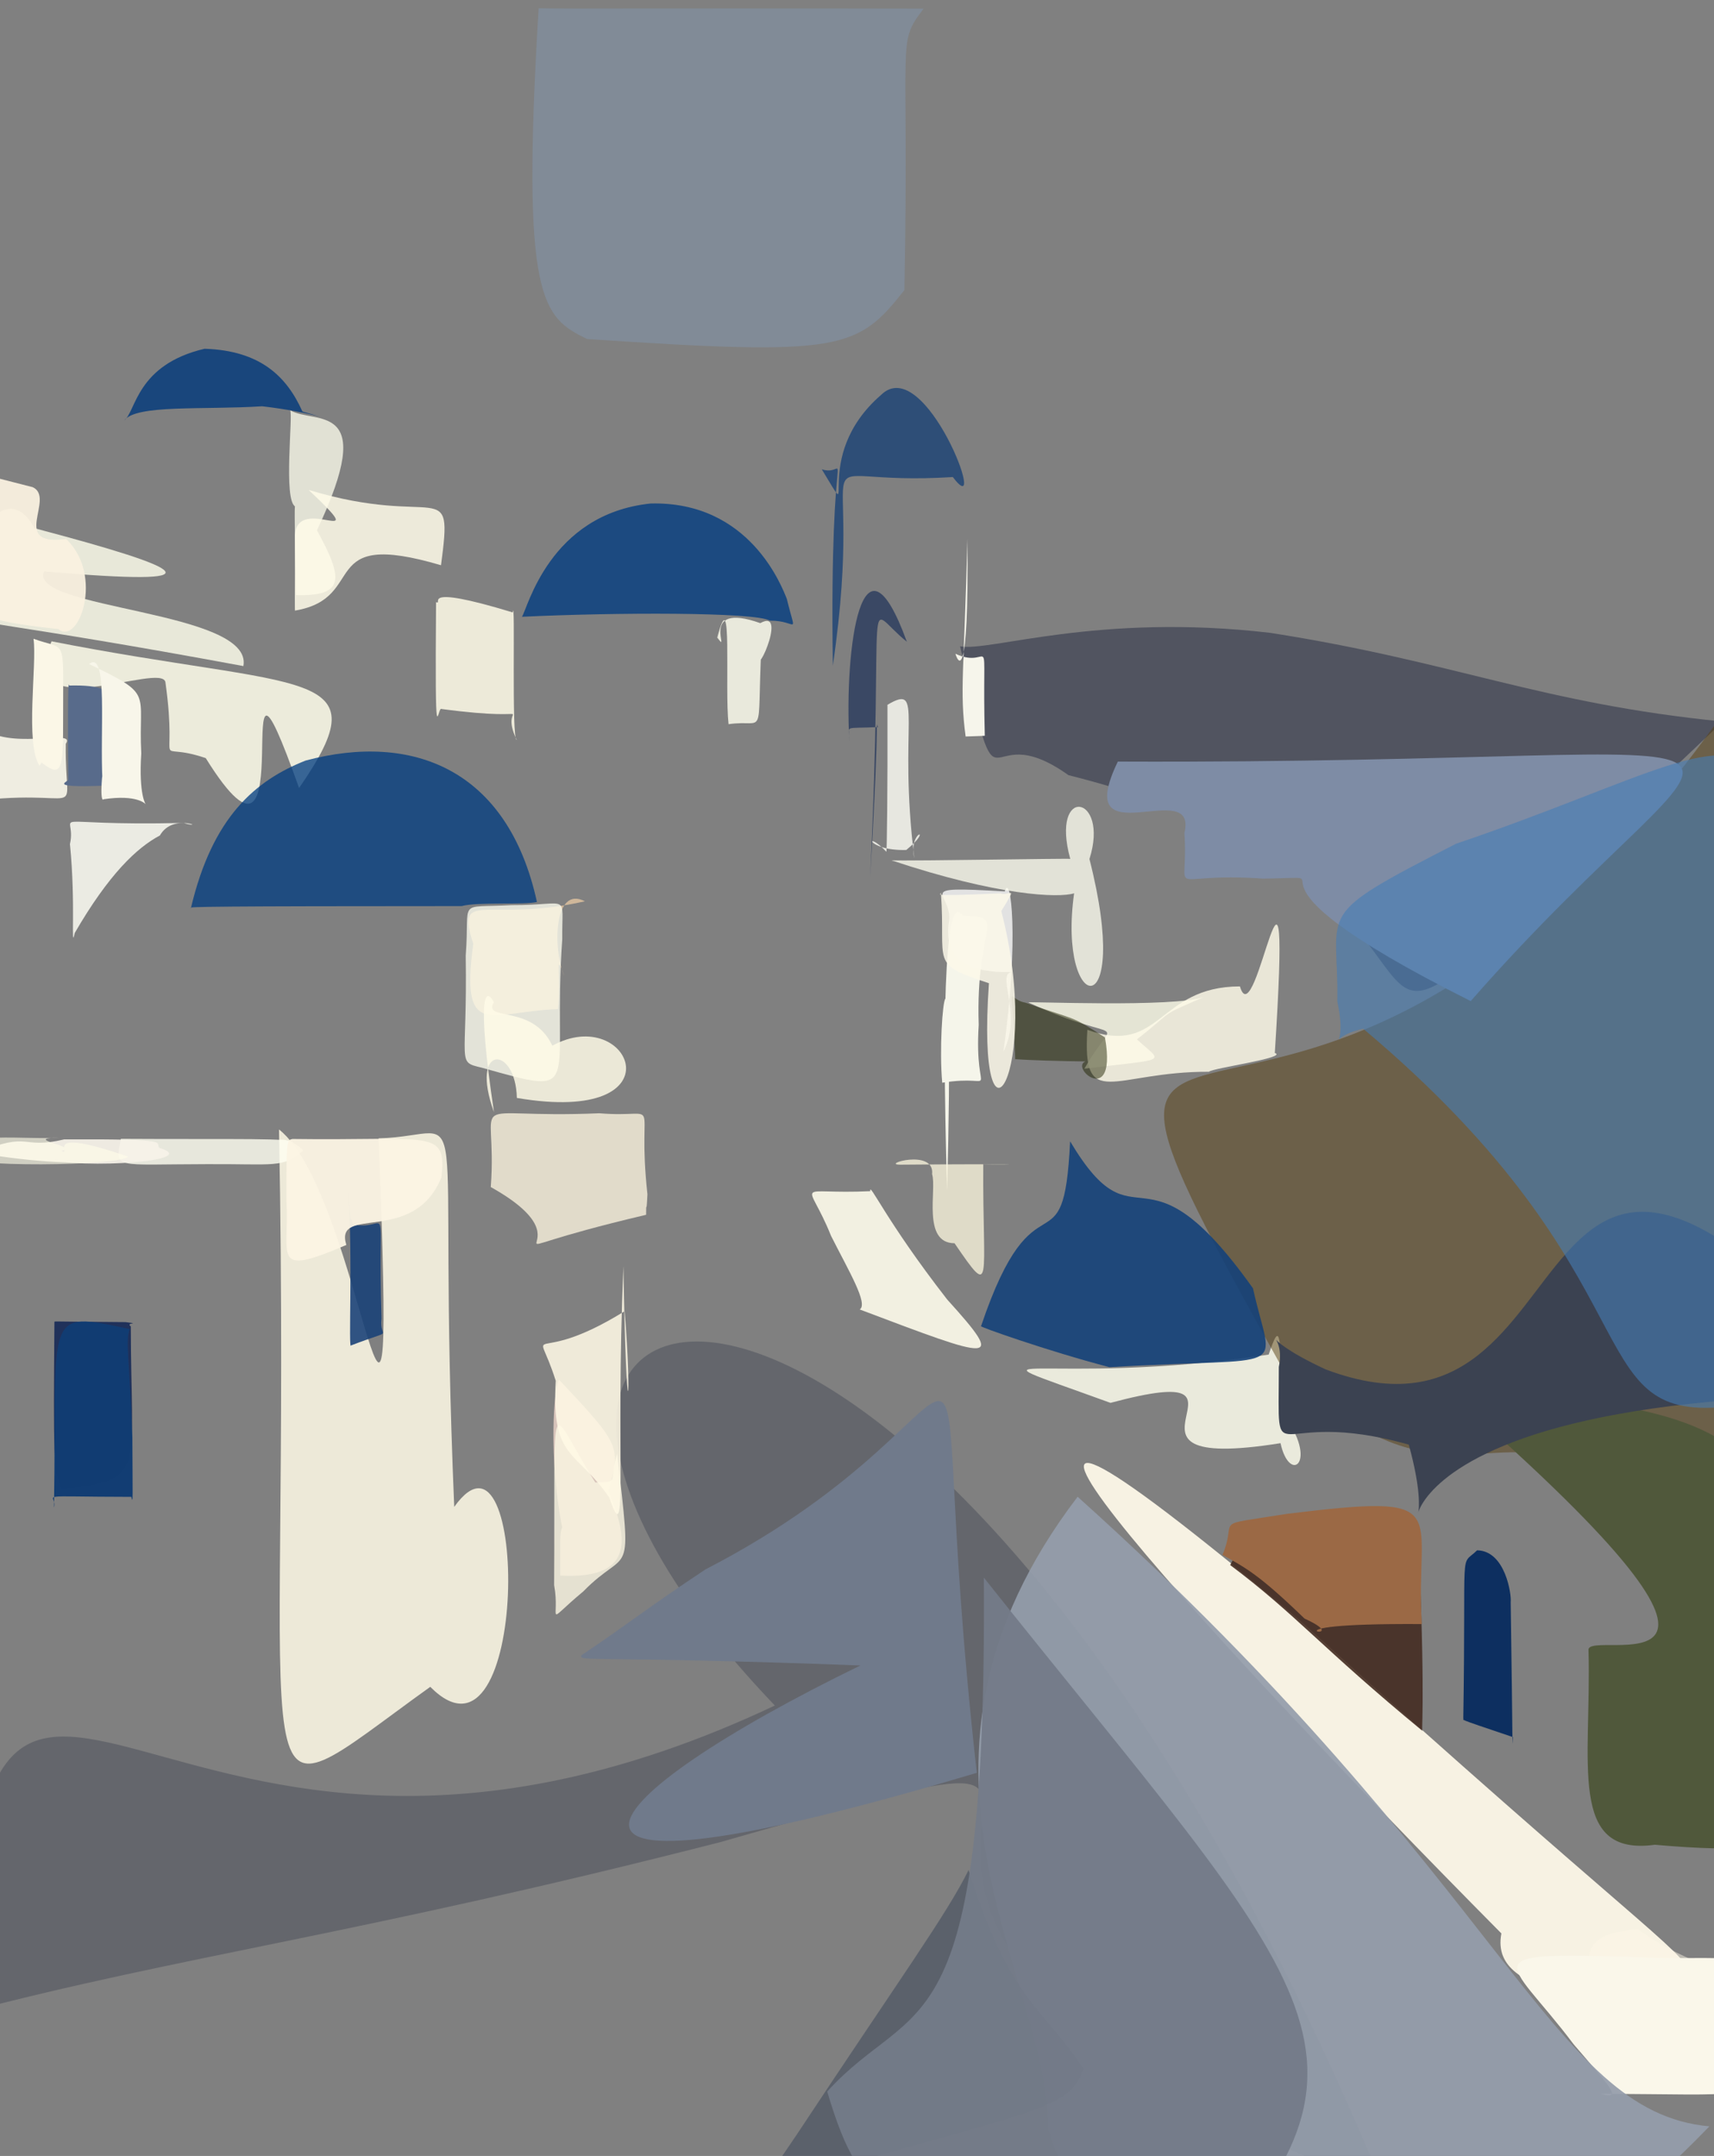 <?xml version="1.0" ?>
<svg xmlns="http://www.w3.org/2000/svg" version="1.1" width="407" height="512">
  <rect width="100%" height="100%" fill="#808080" stroke="none"/>
  <defs/>
  <g>
    <path d="M 214.763 68.892 C 203.555 83.058 200.001 84.609 139.39 80.506 C 128.84 75.332 123.649 71.589 127.905 1.958 C 141.896 2.168 137.772 1.893 219.317 2.052 C 212.779 10.755 215.934 7.523 214.763 68.892" stroke-width="0.0" fill="rgb(134, 173, 221)" opacity="0.25" stroke="rgb(220, 252, 34)" stroke-opacity="0.95" stroke-linecap="round" stroke-linejoin="round"/>
    <path d="M 107.862 357.847 C 125.8 332.682 125.801 424.426 102.167 400.591 C 54.634 434.696 69.446 436.134 66.254 268.224 C 86.364 284.079 94.308 383.115 89.899 270.328 C 113.274 269.764 103.474 253.78 107.862 357.847" stroke-width="0.0" fill="rgb(255, 250, 231)" opacity="0.853" stroke="rgb(10, 48, 173)" stroke-opacity="0.779" stroke-linecap="round" stroke-linejoin="round"/>
    <path d="M 328.657 519.778 C 144.679 448.207 309.83 397.736 171.024 437.474 C 84.326 459.657 44.036 464.208 -8.697 478.078 C -4.997 339.241 35.703 474.984 183.997 405.028 C 78.517 294.953 216.433 249.547 328.657 519.778" stroke-width="0.0" fill="rgb(35, 42, 62)" opacity="0.295" stroke="rgb(112, 90, 41)" stroke-opacity="0.767" stroke-linecap="round" stroke-linejoin="round"/>
    <path d="M 402.548 469.695 C 369.639 475.972 385.92 484.233 384.741 488.27 C 387.484 471.08 353.28 476.097 356.513 459.148 C 283.331 385.306 202.044 295.284 308.684 384.799 C 390.468 458.735 397.617 461.279 402.548 469.695" stroke-width="0.0" fill="rgb(255, 250, 234)" opacity="0.936" stroke="rgb(125, 140, 46)" stroke-opacity="0.6" stroke-linecap="round" stroke-linejoin="round"/>
    <path d="M 408.269 476.092 C 392.161 478.134 401.22 489.875 378.618 491.057 C 373.535 484.691 375.227 483.606 372.42 489.373 C 383.149 469.038 368.499 459.989 388.917 458.125 C 403.522 468.718 408.606 464.113 408.269 476.092" stroke-width="0.0" fill="rgb(252, 245, 230)" opacity="0.488" stroke="rgb(78, 68, 62)" stroke-opacity="0.973" stroke-linecap="round" stroke-linejoin="round"/>
    <path d="M 15.623 176.629 C 15.299 196.651 21.729 186.256 -9.388 190.631 C -6.468 192.332 -6.357 190.32 -4.421 185.27 C -5.14 174.749 -5.098 169.333 -2.96 173.641 C 4.181 177.792 18.124 173.084 15.623 176.629" stroke-width="0.0" fill="rgb(255, 253, 239)" opacity="0.87" stroke="rgb(115, 163, 113)" stroke-opacity="0.212" stroke-linecap="round" stroke-linejoin="round"/>
    <path d="M 419.603 490.679 C 411.93 498.629 416.766 497.414 380.086 497.228 C 385.271 498.67 382.862 496.187 373.659 485.463 C 357.65 464.138 347.882 463.431 393.245 464.921 C 417.676 465.639 417.311 460.604 419.603 490.679" stroke-width="0.0" fill="rgb(250, 247, 234)" opacity="1.0" stroke="rgb(144, 123, 57)" stroke-opacity="0.11" stroke-linecap="round" stroke-linejoin="round"/>
    <path d="M 304.681 335.775 C 313.274 347.257 306.223 352.633 304.066 342.724 C 256.831 350.262 304.915 322.106 263.695 333.152 C 223.698 318.635 248.077 329.748 301.258 321.688 C 304.123 313.214 303.981 316.418 304.681 335.775" stroke-width="0.0" fill="rgb(255, 255, 238)" opacity="0.835" stroke="rgb(68, 145, 38)" stroke-opacity="0.349" stroke-linecap="round" stroke-linejoin="round"/>
    <path d="M 10.472 135.689 C 6.452 144.75 60.263 144.911 57.797 158.181 C 1.614 147.773 -6.225 148.241 -11.059 145.687 C -6.524 121.631 2.951 115.432 8.169 125.437 C 44.782 135.12 53.487 139.447 10.472 135.689" stroke-width="0.0" fill="rgb(255, 255, 237)" opacity="0.813" stroke="rgb(59, 125, 95)" stroke-opacity="0.932" stroke-linecap="round" stroke-linejoin="round"/>
    <path d="M 409.091 171.356 C 285.822 288.035 378.543 215.489 253.718 184.084 C 232.327 168.846 238.377 198.46 227.979 153.48 C 234.893 154.863 260.587 145.475 301.656 150.294 C 345.689 157.179 365.654 167.04 409.091 171.356" stroke-width="0.0" fill="rgb(48, 53, 73)" opacity="0.581" stroke="rgb(183, 15, 10)" stroke-opacity="0.592" stroke-linecap="round" stroke-linejoin="round"/>
    <path d="M 122.691 175.694 C 117.825 165.667 130.796 171.846 104.813 168.367 C 103.879 167.658 103.253 181.172 103.545 143.001 C 105.528 143.827 98.745 138.447 121.746 145.438 C 122.417 140.75 121.412 175.977 122.691 175.694" stroke-width="0.0" fill="rgb(255, 252, 232)" opacity="0.856" stroke="rgb(206, 94, 99)" stroke-opacity="0.776" stroke-linecap="round" stroke-linejoin="round"/>
    <path d="M 15.713 128 C 24.818 136.712 18.636 153.433 13.863 149.398 C -12.571 146.426 -11.108 145.082 -4.364 114.476 C -14.662 110.153 -15.536 109.684 7.77 115.692 C 13.308 118.292 2.137 129.846 15.713 128" stroke-width="0.0" fill="rgb(250, 242, 225)" opacity="0.933" stroke="rgb(62, 62, 116)" stroke-opacity="0.88" stroke-linecap="round" stroke-linejoin="round"/>
    <path d="M 418.497 321.152 C 422.398 358.562 431.65 369.053 382.262 353.862 C 356.556 331.072 344.421 364.038 303.894 323.802 C 234.707 199.789 306.169 312.019 407.322 171.988 C 473.944 153.422 431.875 211.731 418.497 321.152" stroke-width="0.0" fill="rgb(89, 65, 18)" opacity="0.501" stroke="rgb(116, 101, 162)" stroke-opacity="0.589" stroke-linecap="round" stroke-linejoin="round"/>
    <path d="M 297.525 305.944 C 302.177 327.001 307.523 322.023 263.432 324.674 C 248.385 320.728 232.059 314.9 232.96 314.936 C 245.849 276.629 252.59 303.39 254.102 271.04 C 270.185 298.005 270.959 268.627 297.525 305.944" stroke-width="0.0" fill="rgb(21, 66, 121)" opacity="0.899" stroke="rgb(92, 201, 238)" stroke-opacity="0.398" stroke-linecap="round" stroke-linejoin="round"/>
    <path d="M 416.432 402.964 C 423.539 433.698 436.576 441.887 392.953 438.095 C 372.184 440.94 377.923 418.573 377.201 391.96 C 376.114 386.037 431.638 407.208 345.212 331.703 C 442.053 330.037 421.979 367.52 416.432 402.964" stroke-width="0.0" fill="rgb(80, 88, 59)" opacity="1.0" stroke="rgb(74, 35, 143)" stroke-opacity="0.436" stroke-linecap="round" stroke-linejoin="round"/>
    <path d="M 71.018 187.139 C 52.808 135.973 73.152 219.107 48.852 180.034 C 35.687 175.574 42.429 184.725 39.292 162.102 C 38.804 156.754 3.634 173.34 12.235 152.3 C 72.317 164.107 91.091 158.108 71.018 187.139" stroke-width="0.0" fill="rgb(255, 254, 235)" opacity="0.847" stroke="rgb(214, 35, 106)" stroke-opacity="0.51" stroke-linecap="round" stroke-linejoin="round"/>
    <path d="M 269.976 246.823 C 276.109 252.53 278.01 251.295 257.503 253.79 C 265.256 240.037 267.554 248.922 244.229 238.072 C 243.109 237.727 278.903 239.383 286.032 236.715 C 274.826 241.563 279.385 239.456 269.976 246.823" stroke-width="0.0" fill="rgb(255, 255, 235)" opacity="0.786" stroke="rgb(140, 250, 3)" stroke-opacity="0.007" stroke-linecap="round" stroke-linejoin="round"/>
    <path d="M 405.903 504.967 C 336.046 577.545 301.676 529.796 283.953 525.624 C 265.073 519.15 254.998 527.098 248.967 505.739 C 248.736 468.57 207.425 419.018 255.889 355.443 C 358.711 447.883 367.834 501.478 405.903 504.967" stroke-width="0.0" fill="rgb(148, 157, 171)" opacity="0.923" stroke="rgb(253, 237, 4)" stroke-opacity="0.872" stroke-linecap="round" stroke-linejoin="round"/>
    <path d="M 186.841 142.231 C 189.065 151.526 189.456 147.332 182.848 147.391 C 179.151 145.317 145.937 145.425 123.936 146.472 C 125.24 144.686 130.387 122.109 154.455 119.578 C 178.078 118.944 185.694 139.419 186.841 142.231" stroke-width="0.0" fill="rgb(0, 59, 128)" opacity="0.783" stroke="rgb(61, 171, 134)" stroke-opacity="0.068" stroke-linecap="round" stroke-linejoin="round"/>
    <path d="M 302.714 250.054 C 306.087 251.189 287.611 253.689 287.091 254.52 C 264.337 254.431 256.938 264.211 258.203 244.557 C 275.787 250.922 274.785 234.273 294.428 234.252 C 298.246 247.237 306.889 184.388 302.714 250.054" stroke-width="0.0" fill="rgb(255, 252, 233)" opacity="0.822" stroke="rgb(68, 217, 94)" stroke-opacity="0.52" stroke-linecap="round" stroke-linejoin="round"/>
    <path d="M 257.256 491.289 C 253.946 501.224 246.285 500.793 185.844 518.388 C 177.888 524.04 178.188 523.021 189.212 506.903 C 214.03 469.344 224.803 454.623 229.996 444.104 C 239.729 475.266 248.035 477.053 257.256 491.289" stroke-width="0.0" fill="rgb(63, 74, 92)" opacity="0.559" stroke="rgb(78, 119, 163)" stroke-opacity="0.947" stroke-linecap="round" stroke-linejoin="round"/>
    <path d="M 206.608 208.545 C 209.264 163.519 207.558 172.788 208.616 172.667 C 199.909 173.1 201.688 172.069 201.677 175.963 C 200.473 153.962 204.626 122.96 215.339 152.401 C 204.574 143.758 210.122 136.862 206.608 208.545" stroke-width="0.0" fill="rgb(0, 26, 77)" opacity="0.544" stroke="rgb(143, 208, 21)" stroke-opacity="0.958" stroke-linecap="round" stroke-linejoin="round"/>
    <path d="M 262.386 246.383 C 265.8 265.911 249.75 249.731 261.041 252.126 C 237.933 251.846 241.347 251.156 241.071 251.83 C 240.349 230.998 238.693 237.305 243.436 238.097 C 255.835 242.477 253.844 240.819 262.386 246.383" stroke-width="0.0" fill="rgb(31, 36, 0)" opacity="0.49" stroke="rgb(92, 38, 24)" stroke-opacity="0.449" stroke-linecap="round" stroke-linejoin="round"/>
    <path d="M 282.556 541.393 C 267.541 526.337 262.937 524.098 240.414 522.159 C 211.941 522.333 205.075 525.902 196.425 496.696 C 217.367 473.533 234.371 488.904 233.616 374.646 C 310.473 471.329 335.067 487.968 282.556 541.393" stroke-width="0.0" fill="rgb(115, 123, 136)" opacity="0.953" stroke="rgb(45, 38, 236)" stroke-opacity="0.15" stroke-linecap="round" stroke-linejoin="round"/>
    <path d="M 153.74 283.62 C 153.471 289.426 153.447 284.267 153.42 288.492 C 105.893 299.696 143.801 297.133 116.538 281.902 C 118.269 258.602 108.815 265.797 142.306 264.377 C 157.97 265.679 151.044 259.143 153.74 283.62" stroke-width="0.0" fill="rgb(255, 247, 225)" opacity="0.761" stroke="rgb(90, 243, 105)" stroke-opacity="0.928" stroke-linecap="round" stroke-linejoin="round"/>
    <path d="M 75.262 125.937 C 81.423 137.188 82.142 141.686 70.27 141.318 C 70.394 142.464 69.684 117.549 70.127 120.299 C 67.201 118.842 69.65 98.371 68.887 97.42 C 74.706 100.921 90.049 94.725 75.262 125.937" stroke-width="0.0" fill="rgb(255, 255, 238)" opacity="0.761" stroke="rgb(42, 76, 115)" stroke-opacity="0.495" stroke-linecap="round" stroke-linejoin="round"/>
    <path d="M 337.045 371.088 C 338.484 405.98 337.398 411.715 337.792 411.071 C 313.63 391.159 307.74 383.391 292.113 371.668 C 299.034 358.137 305.892 361.723 319.242 359.596 C 336.777 355.519 337.706 359.901 337.045 371.088" stroke-width="0.0" fill="rgb(68, 44, 34)" opacity="0.901" stroke="rgb(95, 181, 29)" stroke-opacity="0.187" stroke-linecap="round" stroke-linejoin="round"/>
    <path d="M 104.719 134.233 C 74.784 125.392 87.695 141.985 70.114 144.993 C 69.905 145.582 70.077 141.981 70.015 127.072 C 70.733 116.999 89.211 131.367 73.284 116.345 C 104.257 125.705 107.628 112.369 104.719 134.233" stroke-width="0.0" fill="rgb(255, 252, 233)" opacity="0.857" stroke="rgb(116, 4, 237)" stroke-opacity="0.516" stroke-linecap="round" stroke-linejoin="round"/>
    <path d="M 127.498 214.199 C 124.626 214.923 113.271 214.167 109.63 215.178 C 50.943 215.192 44.203 215.324 45.342 215.622 C 50.44 194.029 60.601 185.348 72.592 180.61 C 97.865 173.866 120.591 182.58 127.498 214.199" stroke-width="0.0" fill="rgb(0, 60, 128)" opacity="0.761" stroke="rgb(2, 154, 253)" stroke-opacity="0.267" stroke-linecap="round" stroke-linejoin="round"/>
    <path d="M 447.483 331.183 C 302.535 330.843 346.371 385.807 334.521 343.073 C 301.06 333.606 303.658 352.057 303.664 324.618 C 305.633 314.994 295.846 316.436 314.814 325.216 C 382.02 350.473 355.203 224.91 447.483 331.183" stroke-width="0.0" fill="rgb(59, 66, 81)" opacity="1.0" stroke="rgb(172, 16, 98)" stroke-opacity="0.96" stroke-linecap="round" stroke-linejoin="round"/>
    <path d="M 337.611 385.684 C 294.489 385.422 323.5 390.673 309.765 384.374 C 298.842 373.806 295.685 372.265 290.284 369.258 C 294.126 360.201 286.857 362.527 305.725 359.489 C 346.05 354.564 335.952 358.452 337.611 385.684" stroke-width="0.0" fill="rgb(155, 105, 69)" opacity="1.0" stroke="rgb(33, 176, 176)" stroke-opacity="0.801" stroke-linecap="round" stroke-linejoin="round"/>
    <path d="M 238.262 249.737 C 243.061 240.417 235.924 230.584 240.733 230.837 C 229.061 231.179 224.305 227.455 225.259 219.318 C 226.832 211.919 215.384 210.329 238.589 211.694 C 239.989 206.959 242.09 222.808 238.262 249.737" stroke-width="0.0" fill="rgb(255, 255, 255)" opacity="0.767" stroke="rgb(247, 175, 121)" stroke-opacity="0.35" stroke-linecap="round" stroke-linejoin="round"/>
    <path d="M 232.402 243.395 C 231.217 262.091 237.816 254.871 223.739 257.125 C 222.338 241.826 226.768 210.571 224.896 282.908 C 223.452 233.932 224.855 211.855 228.566 217.447 C 239.467 217.783 231.586 219.234 232.402 243.395" stroke-width="0.0" fill="rgb(250, 250, 239)" opacity="0.949" stroke="rgb(12, 56, 227)" stroke-opacity="0.588" stroke-linecap="round" stroke-linejoin="round"/>
    <path d="M 72.046 273.209 C 67.282 277.501 65.124 276.365 49.074 276.459 C 26.95 276.48 27.311 277.768 28.7 270.451 C 55.612 270.619 70.956 270.144 69.5 271.445 C 61.226 272.634 66.837 267.911 72.046 273.209" stroke-width="0.0" fill="rgb(255, 255, 241)" opacity="0.811" stroke="rgb(43, 24, 110)" stroke-opacity="0.264" stroke-linecap="round" stroke-linejoin="round"/>
    <path d="M 144.476 354.02 C 148.595 364.135 151.729 375.192 133.024 374.163 C 133.025 364.293 132.918 364.43 133.478 362.679 C 130.253 346.258 131.482 329.387 132.753 327.662 C 147.5 343.291 147.386 343.569 144.476 354.02" stroke-width="0.0" fill="rgb(234, 210, 199)" opacity="0.819" stroke="rgb(139, 124, 210)" stroke-opacity="0.779" stroke-linecap="round" stroke-linejoin="round"/>
    <path d="M 358.721 380.476 C 359.254 416.484 359.073 416.159 359.247 412.523 C 344.461 407.545 347.955 408.674 347.468 408.032 C 348.158 365.474 346.499 372.33 350.749 368.169 C 357.493 368.278 358.947 378.754 358.721 380.476" stroke-width="0.0" fill="rgb(0, 38, 93)" opacity="0.895" stroke="rgb(211, 192, 198)" stroke-opacity="0.885" stroke-linecap="round" stroke-linejoin="round"/>
    <path d="M 349.231 237.74 C 285.659 205.905 323.823 208.296 299.931 208.661 C 275.953 206.933 282.352 214.096 281.246 197.818 C 284.64 183.92 254.115 204.313 265.436 180.86 C 441.997 181.574 415.163 162.416 349.231 237.74" stroke-width="0.0" fill="rgb(126, 140, 165)" opacity="1.0" stroke="rgb(42, 41, 11)" stroke-opacity="0.689" stroke-linecap="round" stroke-linejoin="round"/>
    <path d="M 146.539 345.179 C 150.162 376.719 149.359 366.815 138.505 377.932 C 128.98 385.852 133.107 384.928 131.583 376.438 C 131.903 327.261 129.838 333.791 141.373 352.061 C 147.197 351.772 144.434 352.447 146.539 345.179" stroke-width="0.0" fill="rgb(250, 245, 226)" opacity="0.828" stroke="rgb(195, 54, 129)" stroke-opacity="0.594" stroke-linecap="round" stroke-linejoin="round"/>
    <path d="M 26.488 185.075 C 25.494 185.095 21.134 185.356 33.198 186.144 C 8.615 187.641 16.512 185.698 16.209 185.117 C 16.12 176.001 16.053 160.226 16.42 162.803 C 31.682 162.463 26.22 167.568 26.488 185.075" stroke-width="0.0" fill="rgb(88, 107, 139)" opacity="1.0" stroke="rgb(47, 54, 182)" stroke-opacity="0.286" stroke-linecap="round" stroke-linejoin="round"/>
    <path d="M 71.811 97.727 C 82.187 100.755 73.931 97.811 62.248 96.484 C 48.211 97.385 32.294 96.004 29.505 99.854 C 32.324 97.651 32.367 86.645 48.572 82.822 C 61.918 83.248 68.137 89.513 71.811 97.727" stroke-width="0.0" fill="rgb(0, 56, 124)" opacity="0.802" stroke="rgb(146, 162, 89)" stroke-opacity="0.793" stroke-linecap="round" stroke-linejoin="round"/>
    <path d="M 90.586 313.112 C 89.931 318.376 94.373 315.267 83.385 319.504 C 82.647 321.234 83.85 298.433 82.661 283.225 C 84.139 299.001 82.113 284.918 83.811 290.794 C 92.893 292.57 89.617 282.295 90.586 313.112" stroke-width="0.0" fill="rgb(24, 65, 119)" opacity="0.883" stroke="rgb(53, 60, 14)" stroke-opacity="0.314" stroke-linecap="round" stroke-linejoin="round"/>
    <path d="M 31.057 315.001 C 31.067 348.764 34.931 351.849 14.682 353.378 C 12.656 349.467 12.673 345.522 12.918 313.954 C 13.526 313.732 9.297 313.825 29.821 313.976 C 33.759 314.5 29.648 313.971 31.057 315.001" stroke-width="0.0" fill="rgb(0, 23, 78)" opacity="0.748" stroke="rgb(105, 211, 161)" stroke-opacity="0.428" stroke-linecap="round" stroke-linejoin="round"/>
    <path d="M 31.429 341.224 C 31.489 355.968 31.627 357.4 31.181 355.474 C 6.802 355.445 13.753 354.599 12.817 357.976 C 13.571 311.677 10.012 311.124 30.796 315.637 C 29.761 318.484 30.723 322.4 31.429 341.224" stroke-width="0.0" fill="rgb(18, 61, 115)" opacity="0.996" stroke="rgb(79, 231, 232)" stroke-opacity="0.716" stroke-linecap="round" stroke-linejoin="round"/>
    <path d="M 409.762 334.072 C 374.212 337.684 394.436 303.759 323.69 244.294 C 313.805 246.607 320.353 250.655 317.546 237.826 C 317.923 215.452 311.266 218.019 345.761 200.368 C 434.889 170.249 427.134 144.599 409.762 334.072" stroke-width="0.0" fill="rgb(70, 125, 181)" opacity="0.595" stroke="rgb(79, 214, 91)" stroke-opacity="0.073" stroke-linecap="round" stroke-linejoin="round"/>
    <path d="M 104.804 279.63 C 98.211 295.853 79.271 286.004 82.24 295.657 C 64.193 303.364 68.773 298.6 68.023 285.295 C 67.976 270.515 68.149 270.807 69.418 270.485 C 102.243 270.938 106.169 267.924 104.804 279.63" stroke-width="0.0" fill="rgb(252, 244, 227)" opacity="0.948" stroke="rgb(75, 213, 184)" stroke-opacity="0.711" stroke-linecap="round" stroke-linejoin="round"/>
    <path d="M 37.966 198.409 C 32.504 201.3 25.835 207.611 17.749 221.557 C 16.734 226.331 18.045 214.995 16.61 200.464 C 18.436 192.22 8.622 196.218 43.569 195.433 C 49.573 197.14 41.09 192.852 37.966 198.409" stroke-width="0.0" fill="rgb(255, 255, 246)" opacity="0.84" stroke="rgb(27, 13, 79)" stroke-opacity="0.881" stroke-linecap="round" stroke-linejoin="round"/>
    <path d="M 134.025 231.836 C 131.595 224.861 133.333 232.405 132.483 239.655 C 116.594 240.126 109.234 247.417 112.38 224.118 C 108.045 210.824 115.721 219.289 138.889 214.044 C 131.409 210.129 131.232 225.569 134.025 231.836" stroke-width="0.0" fill="rgb(255, 216, 170)" opacity="0.625" stroke="rgb(109, 100, 231)" stroke-opacity="0.586" stroke-linecap="round" stroke-linejoin="round"/>
    <path d="M 231.943 421.006 C 112.795 456.642 140.101 426.729 204.312 395.514 C 140.906 393.142 137.226 394.753 138.085 393.085 C 148.899 385.838 153.504 381.993 167.532 372.691 C 244.347 333.094 217.29 289.648 231.943 421.006" stroke-width="0.0" fill="rgb(112, 122, 139)" opacity="1.0" stroke="rgb(47, 35, 171)" stroke-opacity="0.788" stroke-linecap="round" stroke-linejoin="round"/>
    <path d="M 14.991 169.807 C 15.038 183.98 14.587 184.73 9.255 180.636 C 10.64 178.736 13.414 174.968 9.397 181.859 C 5.911 176.725 8.815 157.791 7.958 151.694 C 15.848 154.606 14.974 150.669 14.991 169.807" stroke-width="0.0" fill="rgb(251, 247, 231)" opacity="1.0" stroke="rgb(74, 222, 143)" stroke-opacity="0.191" stroke-linecap="round" stroke-linejoin="round"/>
    <path d="M 37.925 272.632 C 48.066 275.682 20.959 277.771 9.261 275.165 C 36.422 273.865 24.05 278.843 -5.342 273.754 C 7.443 268.451 4.779 273.072 15.242 270.583 C 42.583 270.46 36.333 271.354 37.925 272.632" stroke-width="0.0" fill="rgb(248, 244, 234)" opacity="0.918" stroke="rgb(58, 46, 86)" stroke-opacity="0.935" stroke-linecap="round" stroke-linejoin="round"/>
    <path d="M 33.544 178.928 C 32.258 198.926 40.577 187.457 24.627 189.8 C 23.465 190.999 24.554 180.184 24.347 185.626 C 23.655 173.77 25.725 154.104 21.151 157.693 C 36.759 165.223 32.781 164.014 33.544 178.928" stroke-width="0.0" fill="rgb(248, 246, 234)" opacity="1.0" stroke="rgb(83, 85, 187)" stroke-opacity="0.557" stroke-linecap="round" stroke-linejoin="round"/>
    <path d="M 14.619 273.324 C 17.354 274.503 9.172 267.372 30.419 274.675 C 28.494 276.876 -8.462 277.438 -12.123 274.361 C -10.494 268.073 7.475 270.93 13.93 270.089 C 4.986 270.521 18.984 272.17 14.619 273.324" stroke-width="0.0" fill="rgb(255, 253, 232)" opacity="0.632" stroke="rgb(212, 169, 142)" stroke-opacity="0.047" stroke-linecap="round" stroke-linejoin="round"/>
    <path d="M 226.255 113.291 C 186.824 115.803 206.301 99.754 197.761 158.074 C 196.901 98.348 202.332 113.817 195.136 111.45 C 204.516 126.872 191.871 108.819 209.206 93.794 C 219.7 83.464 235.202 125.162 226.255 113.291" stroke-width="0.0" fill="rgb(0, 50, 114)" opacity="0.64" stroke="rgb(243, 184, 160)" stroke-opacity="0.282" stroke-linecap="round" stroke-linejoin="round"/>
    <path d="M 133.508 223.065 C 131.051 258.668 139.13 260.489 114.395 253.553 C 108.269 252.102 111.009 252.907 110.587 226.96 C 111.666 213.204 108.182 215.672 121.54 214.95 C 135.63 215.004 133.389 211.743 133.508 223.065" stroke-width="0.0" fill="rgb(255, 255, 240)" opacity="0.777" stroke="rgb(229, 203, 225)" stroke-opacity="0.567" stroke-linecap="round" stroke-linejoin="round"/>
    <path d="M 148.032 300.694 C 146.081 346.884 149.316 369.21 144.659 355.619 C 136.882 344.297 130.846 346.75 131.961 327.901 C 127.037 312.385 125.623 325.457 148.319 311.383 C 150.139 333.084 148.736 343.836 148.032 300.694" stroke-width="0.0" fill="rgb(255, 249, 230)" opacity="0.869" stroke="rgb(153, 197, 44)" stroke-opacity="0.289" stroke-linecap="round" stroke-linejoin="round"/>
    <path d="M 180.794 153.61 C 179.681 176.45 182.011 170.654 173 171.981 C 172.039 163.428 174.016 137.252 170.321 151.411 C 173.853 156.234 165.408 142.614 180.532 147.983 C 187.668 143.962 177.863 164.558 180.794 153.61" stroke-width="0.0" fill="rgb(255, 255, 239)" opacity="0.828" stroke="rgb(123, 91, 42)" stroke-opacity="0.09" stroke-linecap="round" stroke-linejoin="round"/>
    <path d="M 224.913 308.604 C 239.097 324.279 235.967 323.005 204.15 310.972 C 206.22 309.628 201.611 301.961 197.337 293.497 C 191.761 279.552 188.16 283.749 206.653 282.881 C 206.354 280.401 210.322 289.855 224.913 308.604" stroke-width="0.0" fill="rgb(255, 253, 236)" opacity="0.897" stroke="rgb(200, 49, 112)" stroke-opacity="0.944" stroke-linecap="round" stroke-linejoin="round"/>
    <path d="M 258.696 204.003 C 269.021 244.491 251.014 241.037 255.054 212.138 C 251.431 213.295 237.006 212.764 211.686 204.312 C 216.183 204.496 253.424 203.823 254.137 203.968 C 249.295 186.306 263.564 188.668 258.696 204.003" stroke-width="0.0" fill="rgb(255, 255, 241)" opacity="0.767" stroke="rgb(101, 41, 119)" stroke-opacity="0.468" stroke-linecap="round" stroke-linejoin="round"/>
    <path d="M 233.481 276.503 C 233.283 304.317 235.987 308.886 226.66 295.246 C 218.892 295.228 222.48 282.451 221.331 278.839 C 222.034 272.62 208.745 276.646 213.882 276.586 C 242.892 276.326 244.137 276.682 233.481 276.503" stroke-width="0.0" fill="rgb(255, 249, 224)" opacity="0.746" stroke="rgb(58, 217, 43)" stroke-opacity="0.094" stroke-linecap="round" stroke-linejoin="round"/>
    <path d="M 217.112 203.82 C 215.61 197.095 222.01 196.306 215.199 201.853 C 205.513 202.1 205.317 196.768 210.481 202.288 C 210.589 201.615 210.798 188.61 210.737 167.375 C 219.656 162.072 213.166 172.092 217.112 203.82" stroke-width="0.0" fill="rgb(255, 255, 246)" opacity="0.81" stroke="rgb(34, 148, 12)" stroke-opacity="0.787" stroke-linecap="round" stroke-linejoin="round"/>
    <path d="M 229.715 127.97 C 228.962 159.075 227.821 164.036 229.296 174.901 C 235.548 174.72 234.559 174.643 233.846 174.734 C 233.124 146.825 235.933 159.483 226.872 155.255 C 227.318 156.805 230.117 164.026 229.715 127.97" stroke-width="0.0" fill="rgb(246, 245, 235)" opacity="1" stroke="rgb(190, 56, 71)" stroke-opacity="0.641" stroke-linecap="round" stroke-linejoin="round"/>
    <path d="M 237.761 216.357 C 247.793 254.765 231.646 279.285 234.828 233.493 C 220.468 228.808 224.66 229.023 223.423 211.971 C 224.187 212.246 218.519 213.028 237.58 212.138 C 239.676 212.939 241.862 209.738 237.761 216.357" stroke-width="0.0" fill="rgb(252, 248, 234)" opacity="0.864" stroke="rgb(79, 194, 163)" stroke-opacity="0.002" stroke-linecap="round" stroke-linejoin="round"/>
    <path d="M 131.166 248.326 C 149.76 238.117 161.967 267.417 122.735 260.739 C 122.421 248.1 111.397 247.93 117.302 264.115 C 113.084 235.862 115.313 234.332 117.266 237.996 C 114.56 242.768 126.375 238.216 131.166 248.326" stroke-width="0.0" fill="rgb(255, 252, 232)" opacity="0.841" stroke="rgb(135, 1, 220)" stroke-opacity="0.234" stroke-linecap="round" stroke-linejoin="round"/>
  </g>
</svg>
